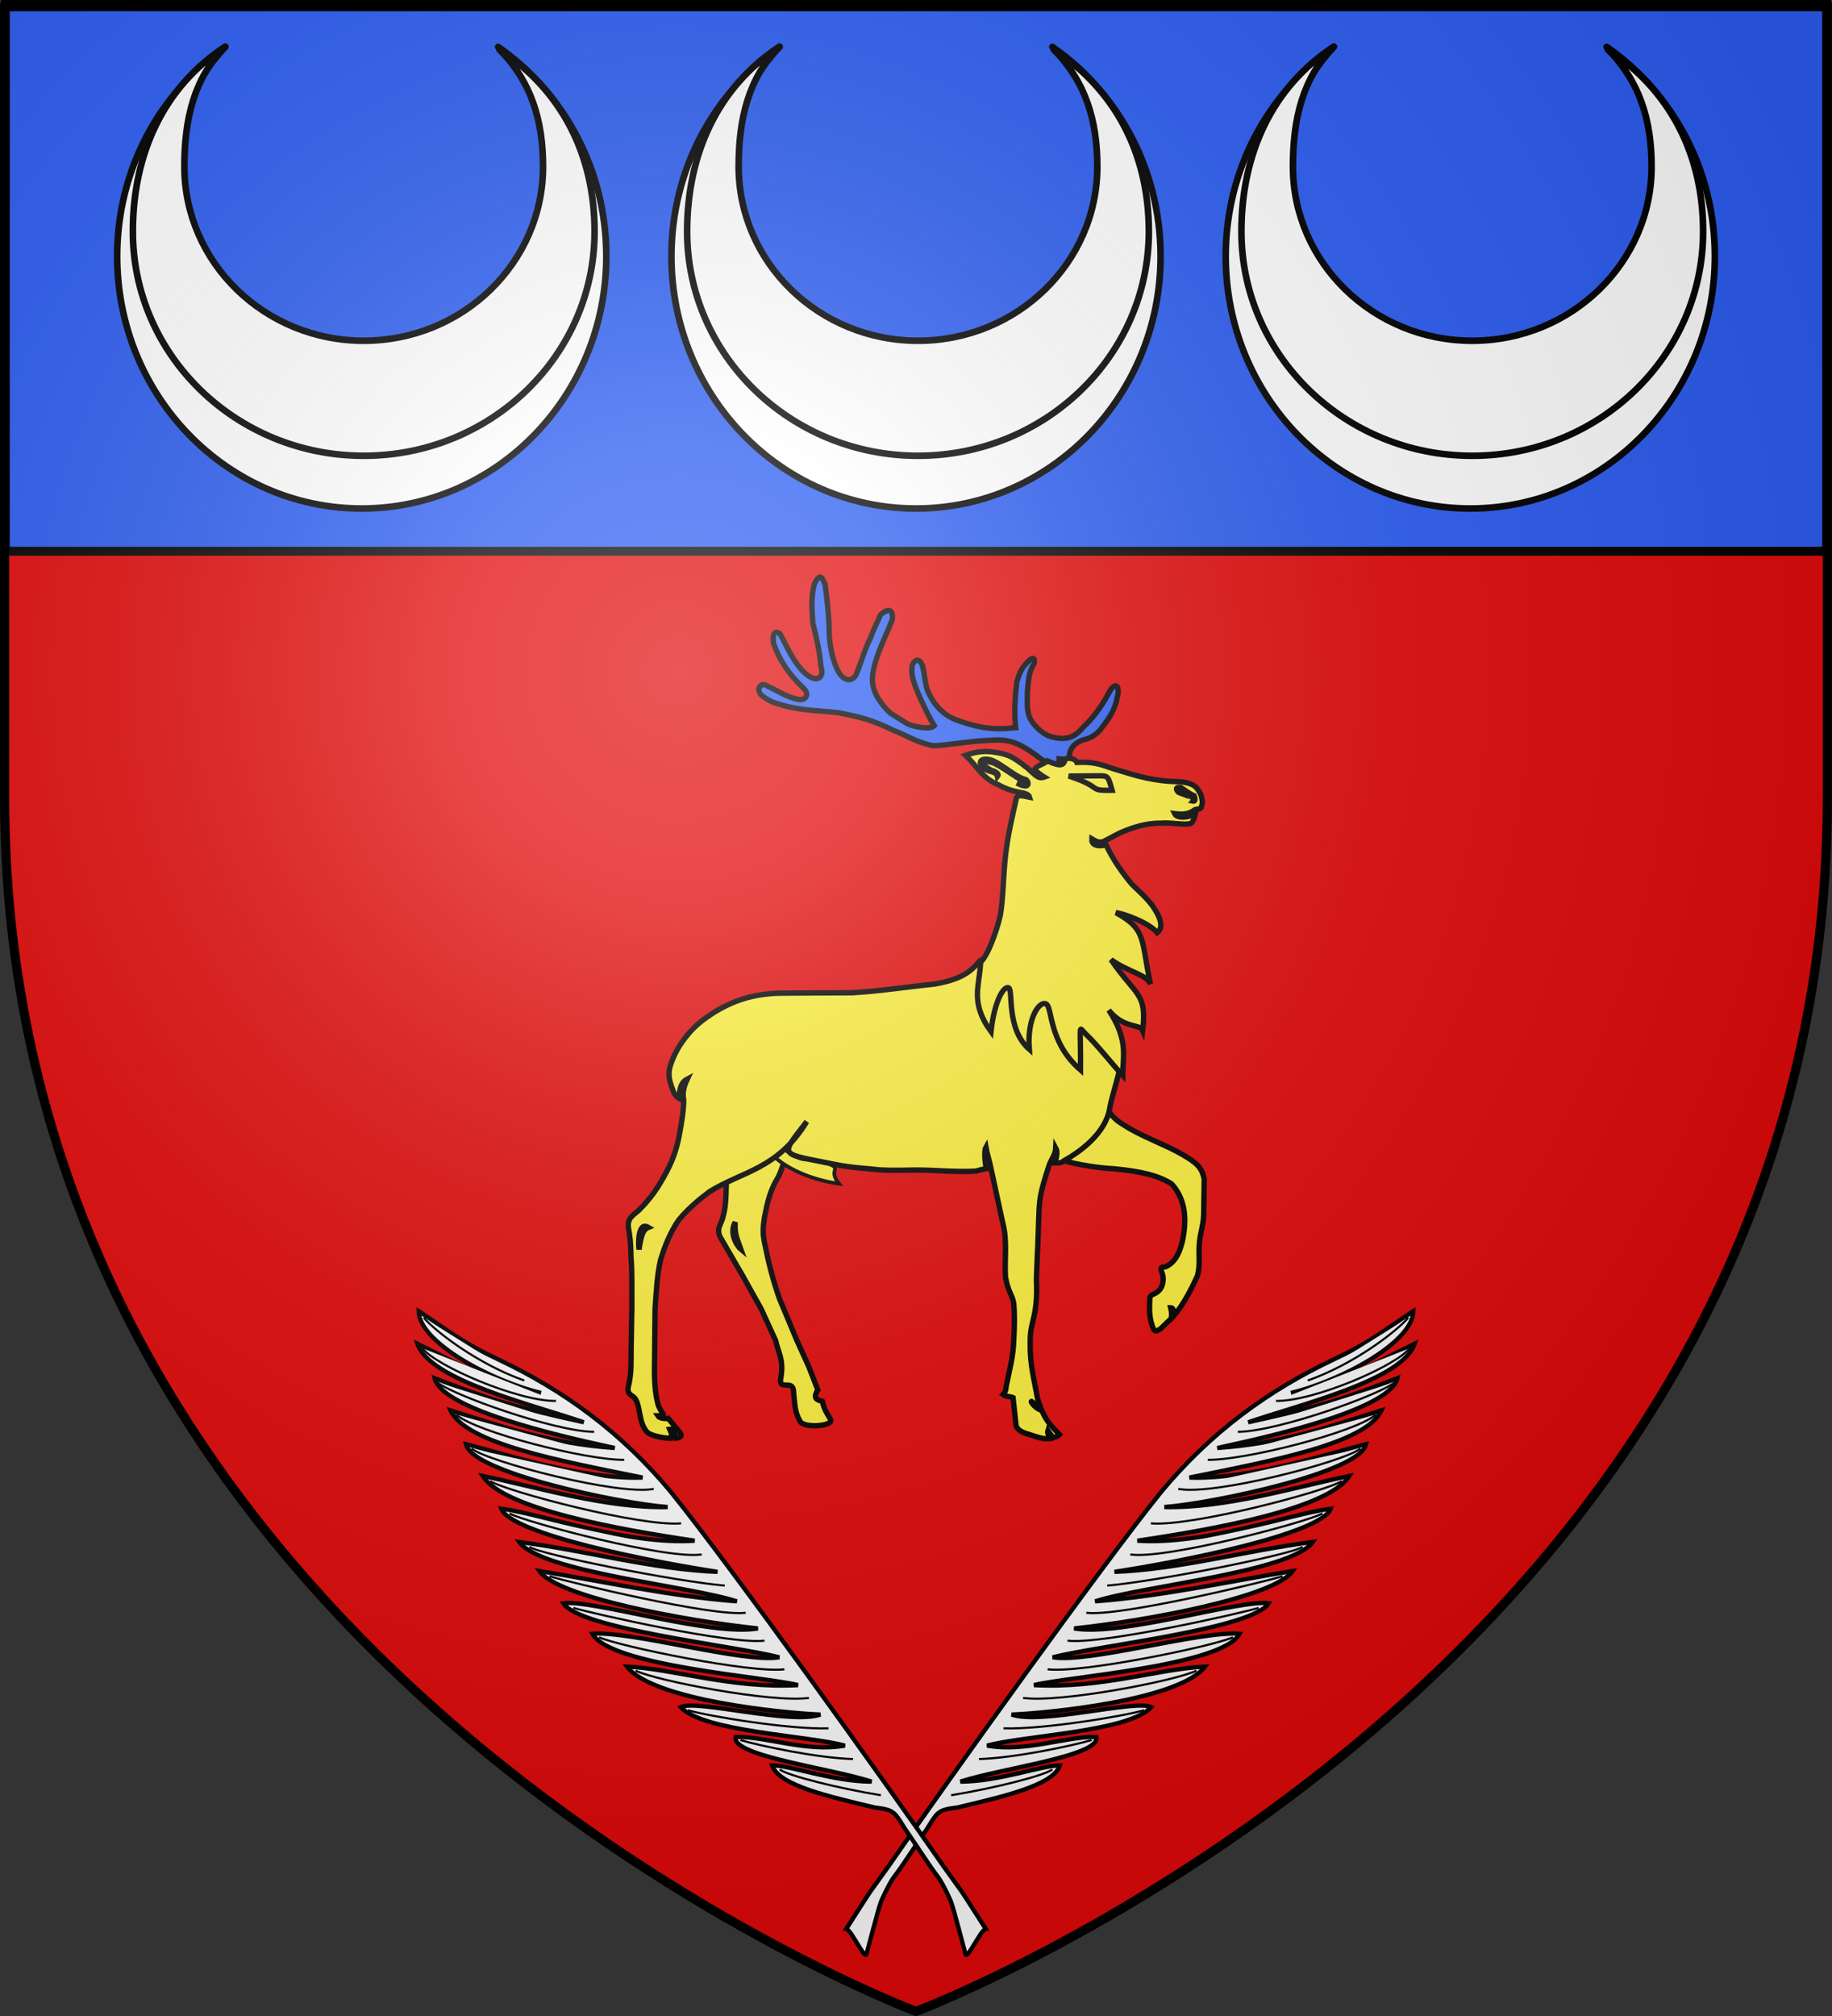 <?xml version="1.0" encoding="UTF-8" standalone="no"?>
<svg xmlns:dc="http://purl.org/dc/elements/1.1/" xmlns:cc="http://web.resource.org/cc/" xmlns:rdf="http://www.w3.org/1999/02/22-rdf-syntax-ns#" xmlns:svg="http://www.w3.org/2000/svg" xmlns="http://www.w3.org/2000/svg" xmlns:xlink="http://www.w3.org/1999/xlink" xmlns:sodipodi="http://sodipodi.sourceforge.net/DTD/sodipodi-0.dtd" xmlns:inkscape="http://www.inkscape.org/namespaces/inkscape" height="660" width="600" version="1.0" id="svg2" sodipodi:version="0.32" inkscape:version="0.45.1" sodipodi:docname="Blason_ville_fr_Chambon-sur-Lignon_(HauteLoire).svg" sodipodi:docbase="E:\Mes documents\Mes images\Héraldique\Réalisations\Communes européennes\France\43 - Haute-Loire" inkscape:export-filename="/Users/olivier/Desktop/Blason Rouge/Blason_Vide_3D.png" inkscape:export-xdpi="144" inkscape:export-ydpi="144" inkscape:output_extension="org.inkscape.output.svg.inkscape">
  <rect width="100%" height="100%" fill="#333333" stroke="none"/>
  <sodipodi:namedview inkscape:window-height="723" inkscape:window-width="1024" inkscape:pageshadow="2" inkscape:pageopacity="0.0" guidetolerance="10.0" gridtolerance="10.0" objecttolerance="10.0" borderopacity="1.0" bordercolor="#666666" pagecolor="#ffffff" id="base" showgrid="false" height="660px" inkscape:zoom="0.80151515" inkscape:cx="299.99987" inkscape:cy="329.99972" inkscape:window-x="-4" inkscape:window-y="-4" inkscape:current-layer="layer4"/>
  <desc id="desc4">Flag of Canton of Valais (Wallis)</desc>
  <defs id="defs6">
    <linearGradient id="linearGradient2893">
      <stop style="stop-color:white;stop-opacity:0.314;" offset="0" id="stop2895"/>
      <stop id="stop2897" offset="0.19" style="stop-color:white;stop-opacity:0.251;"/>
      <stop style="stop-color:#6b6b6b;stop-opacity:0.125;" offset="0.6" id="stop2901"/>
      <stop style="stop-color:black;stop-opacity:0.125;" offset="1" id="stop2899"/>
    </linearGradient>
    <radialGradient inkscape:collect="always" xlink:href="#linearGradient2893" id="radialGradient3163" gradientUnits="userSpaceOnUse" gradientTransform="matrix(1.353,0,0,1.349,-77.629,-85.747)" cx="221.445" cy="226.331" fx="221.445" fy="226.331" r="300"/>
  </defs>
  <g inkscape:groupmode="layer" id="layer3" inkscape:label="Fond écu" style="display:inline">
    <path id="path2855" style="fill:#e20909;fill-opacity:1;fill-rule:evenodd;stroke:none;stroke-width:1px;stroke-linecap:butt;stroke-linejoin:miter;stroke-opacity:1" d="M 300,658.5 C 300,658.5 598.5,546.18 598.5,260.728 C 598.5,-24.723 598.5,2.176 598.5,2.176 L 1.5,2.176 L 1.5,260.728 C 1.5,546.18 300,658.5 300,658.5 z " sodipodi:nodetypes="cccccc"/>
  </g>
  <g inkscape:groupmode="layer" id="layer4" inkscape:label="Meubles">
    <g style="display:inline;fill:#2b5df2;fill-opacity:1" inkscape:label="chef" id="layer5" transform="translate(0.235,-0.663)">
      <rect y="2.114" x="1.532" height="179.009" width="596.466" id="rect2230" style="opacity:1;fill:#2b5df2;fill-opacity:1;fill-rule:nonzero;stroke:#000000;stroke-width:2.902;stroke-miterlimit:4;stroke-dasharray:none;stroke-opacity:1"/>
    </g>
    <g id="g3213" transform="matrix(-1.169,0,0,1.169,395.261,188.064)" style="fill:#fcef3c;fill-opacity:1">
      <g transform="translate(-153.787,-252.771)" style="fill:#fcef3c;fill-opacity:1;display:inline" inkscape:label="Fond écu" id="g3215"/>
      <g transform="translate(-153.787,-252.771)" style="fill:#fcef3c;fill-opacity:1;display:inline" inkscape:label="Meubles" id="g3217">
        <g transform="translate(60.632,102.51)" id="g4462" style="fill:#fcef3c;fill-opacity:1;stroke:#000000;stroke-width:1.5;stroke-miterlimit:4;stroke-dasharray:none;stroke-opacity:1;display:inline">
          <path id="path2395" d="M 131.422,202.157 C 131.889,201.519 132.058,198.139 127.981,196.647 C 125.643,196.137 123.698,195.014 122.084,192.499 C 120.342,190.24 118.941,188.228 118.22,184.564 C 117.631,182.392 118.168,180.291 119.856,182.198 C 120.501,183.132 120.971,184.075 121.566,185.14 C 123.223,187.868 125.213,190.64 127.594,192.814 C 128.96,194.303 130.954,197.165 136.245,195.839 C 138.752,195.371 141.164,193.125 142.564,190.824 C 143.796,188.439 143.371,185.803 143.46,183.418 C 143.164,180.478 143.16,177.701 141.587,175.315 C 141.164,173.612 141.957,173.289 143.145,174.532 C 145.185,176.534 145.706,178.084 146.388,180.302 C 146.896,184.434 147.196,188.817 146.729,193.162 C 147.748,193.203 148.833,193.413 149.854,193.413 C 153.848,193.624 157.281,192.988 160.724,191.879 C 163.952,190.901 165.814,190.093 167.558,188.387 C 169.129,187.068 170.609,184.693 171.458,182.647 C 172.136,180.517 172.227,178.422 172.738,176.12 C 173.119,174.543 174.599,173.086 175.701,175.722 C 176.009,177.937 175.62,179.247 174.855,181.59 C 174.389,182.911 171.598,189.33 169.518,192.613 C 170.658,193.877 175.304,192.901 177.046,192.092 C 178.447,191.2 180.466,189.97 181.911,189.034 C 183.184,187.843 184.257,186.568 185.563,184.477 C 186.923,181.684 187.392,179.634 186.073,174.988 C 184.8,170.599 182.845,166.971 181.272,162.837 C 181.103,160.81 181.68,159.113 184.538,161.504 C 185.515,163.719 186.538,165.599 187.346,167.943 C 188.96,171.053 189.851,174.456 191.126,177.61 C 192.151,180.552 194.84,180.476 196.571,177.152 C 198.101,174.126 198.737,170.255 198.948,167.273 C 198.99,161.948 199.504,157.673 200.143,152.9 C 200.938,151.472 201.351,149.504 203.106,152.851 C 203.96,156.427 203.937,158.705 203.538,163.863 C 202.604,167.868 201.666,171.368 201.327,175.757 C 200.277,179.065 202.025,179.908 203.811,179.226 C 205.892,178.119 206.773,176.891 207.748,175.656 C 209.872,172.802 211.026,170.108 212.687,166.957 C 213.718,165.997 215.058,166.173 214.539,169.617 C 212.881,174.132 210.668,177.769 206.291,181.988 C 204.208,183.795 205.514,185.944 208.107,185.15 C 211.251,184.384 213.325,182.892 215.834,181.742 C 216.812,181.189 217.884,180.418 218.703,182.266 C 218.577,183.8 218.062,184.338 214.867,185.992 C 207.814,188.462 203.559,188.209 196.421,188.976 C 190.558,190.126 186.991,190.936 180.784,194.005 C 177.003,195.41 174.657,197.284 169.811,198.222 C 166.201,198.181 160.085,196.985 155.113,196.772 C 149.165,196.347 146.712,196.448 139.403,202.114 C 136.183,204.053 134.432,203.809 134.544,201.909 L 131.409,202.16" style="fill:#2b5df2;fill-opacity:1;fill-rule:evenodd;stroke:#000000;stroke-width:1.5;stroke-miterlimit:4;stroke-dasharray:none;stroke-opacity:1"/>
        </g>
        <path id="path3142" d="M 288.27,420.769 C 288.613,424.292 288.216,429.188 289.398,432.806 C 289.652,434.466 291.495,436.068 289.964,438.625 L 283.878,449.098 L 278.705,458.353 L 274.615,467.286 C 273.894,470.61 272.322,472.627 273.086,477.399 C 273.638,479.954 272.673,479.681 271.569,479.809 C 269.323,479.643 269.635,481.419 269.513,482.534 C 269.174,485.473 269.201,487.439 267.8,489.826 C 266.951,491.998 258.316,491.316 259.182,489.454 C 260.35,487.495 260.976,486.641 261.528,484.339 C 262.418,484.008 264.524,483.91 262.782,481.14 L 265.289,474.69 L 268.649,467.276 L 273.541,455.568 C 275.111,451.053 276.467,446.114 277.404,441.34 C 278.253,437.676 278.263,436.321 277.709,432.742 C 276.988,428.994 276.26,425.541 274.177,422.047 C 272.276,419.099 271.509,411.757 268.184,411.771 C 274.743,410.447 282.368,417.525 288.27,420.765 L 288.27,420.769 z M 285.928,434.193 C 286.067,437.289 285.676,438.091 284.362,441.721 C 285.602,440.683 287.623,437.055 285.928,434.193 z " style="fill:#fcef3c;fill-opacity:1;fill-rule:evenodd;stroke:#000000;stroke-width:1.5;stroke-miterlimit:4;stroke-dasharray:none;stroke-opacity:1;display:inline" sodipodi:nodetypes="ccccccccccccccccccccccccc"/>
        <path sodipodi:nodetypes="cssccc" id="path3144" d="M 275.464,411.534 C 274.414,411.634 269.724,416.457 266.345,416.589 C 263.68,416.693 261.965,416.499 258.701,418.3 C 256.714,419.397 259.672,419.858 256.856,423.404 C 264.234,422.359 272.408,419.233 276.823,413.951 C 278.23,411.95 278.345,411.534 275.464,411.534 z " style="fill:#fcef3c;fill-opacity:1;fill-rule:evenodd;stroke:#000000;stroke-width:1.031px;stroke-linecap:butt;stroke-linejoin:miter;stroke-opacity:1"/>
        <path id="path3140" d="M 193.956,416.937 C 189.634,418.145 184.151,418.997 179.715,419.217 C 172.448,419.94 167.44,421.019 163.615,423.489 C 159.451,428.177 159.559,433.911 160.538,439.067 C 161.216,441.791 162.092,445.049 165.238,446.626 C 167.218,446.895 166.751,446.825 166.126,449.065 C 165.659,452.261 167.269,453.684 168.544,454.237 C 168.927,454.449 169.456,454.497 169.753,455.307 C 169.95,458.977 169.923,461.478 168.65,464.29 C 167.986,465.082 167.47,464.329 166.858,464.118 L 163.739,461.119 C 163.574,459.625 163.702,459.184 163.936,458.123 C 163.287,458.145 163.012,458.856 162.946,460.289 C 160.41,457.292 158.104,452.947 156.409,449.123 C 155.514,445.799 156.254,442.96 155.828,439.508 C 155.618,437.164 154.719,434.839 154.675,431.942 L 154.537,422.132 C 155.173,418.767 156.744,417.472 160.738,415.172 C 165.413,412.444 172.516,409.987 177.022,406.961 C 177.391,406.651 179.539,405.804 181.694,402.595 L 193.956,416.937 z " style="fill:#fcef3c;fill-opacity:1;fill-rule:evenodd;stroke:#000000;stroke-width:1.5;stroke-miterlimit:4;stroke-dasharray:none;stroke-opacity:1;display:inline" sodipodi:nodetypes="ccccccccccccccccccccc"/>
        <path id="path3156" d="M 181.023,402.379 C 180.631,399.842 178.998,394.977 178.221,391.305 C 183.071,389.913 186.238,340.237 217.549,361.101 C 220.607,365.149 224.831,366.56 230.144,367.497 C 237.793,368.263 245.103,369.45 253.135,369.919 C 259.976,369.919 266.862,369.998 273.746,370.041 C 280.969,370.296 286.307,372.047 291.79,375.373 C 294.51,377.12 296.898,378.838 299.194,381.608 C 301.488,384.377 303.197,387.247 304.262,390.869 C 304.855,393.596 304.061,395.295 303.253,397.598 C 302.802,398.582 302.185,399.216 301.495,399.596 C 301.739,396.214 300.661,394.736 299.335,394.054 C 300.449,396.402 300.711,398.133 300.353,400.022 C 300.353,402.791 300.939,406.21 301.447,409.022 C 302.127,412.984 303.193,416.304 305.022,419.798 C 307.698,424.91 309.724,427.581 312.911,430.82 C 314.653,432.354 316.155,433.054 315.857,435.652 C 315.349,438.379 315.173,440.524 315.13,443.89 C 314.75,448.573 314.923,453.183 314.88,457.871 L 315.091,469.797 C 315.132,473.033 314.975,476.364 315.737,479.644 C 316.459,482.199 315.341,482.313 314.194,483.293 C 312.325,485.509 313.175,489.92 310.71,492.861 C 310.009,493.808 306.448,494.662 303.863,494.722 C 303.499,494.003 304.051,492.637 304.274,492.152 C 303.348,491.991 302.871,493.416 302.49,494.662 C 301.288,494.504 300.668,494.029 301.391,493.105 L 304.718,489.099 C 305.479,489.259 307.157,489.124 307.624,488.385 C 307.144,488.383 306.318,488.451 306.078,487.948 C 306.624,487.112 307.427,485.96 307.614,484.922 C 308.335,482.239 308.51,479.18 308.552,476.409 L 308.378,458.385 C 308.04,453.826 307.864,449.356 306.886,444.924 C 305.655,440.748 304.045,436.894 301.792,433.614 C 299.201,430.418 295.933,427.715 293.127,425.627 C 284.126,419.941 273.994,419.399 265.885,405.992 C 273.65,416.066 273.698,414.774 258.023,417.98 C 253.137,419.002 249.477,419.035 245.142,419.547 C 241.87,419.717 238.52,419.601 235.29,419.559 C 229.553,419.559 224.217,420.206 218.48,419.864 C 217.59,419.586 216.503,419.321 215.573,419.161 C 216.083,416.87 216.147,413.867 215.709,413.133 C 215.463,414.64 214.651,417.145 214.291,419.006 L 211.001,434.237 C 209.6,439.521 210.512,444.503 210.214,449.447 C 209.547,453.579 208.439,454.216 207.914,456.729 C 207.616,459.753 207.666,463.331 207.878,466.91 C 207.962,471.639 209.067,475.468 209.96,479.858 C 210.129,480.666 209.948,481.455 210.881,482.435 C 209.755,483.223 209.02,482.879 208.083,483.306 L 207.234,491.234 C 206.384,493.022 204.628,493.226 202.673,493.907 C 200.865,494.523 199.329,494.973 197.713,494.778 C 197.833,494.434 198.587,493.29 198.337,492.517 C 197.701,493.418 196.88,494.776 196.521,494.353 C 195.954,494.301 195.657,494.214 195.084,493.644 C 197.167,491.42 198.585,490.26 200.073,486.808 C 201.491,486.663 203.295,484.425 202.938,484.368 C 201.987,484.99 201.034,485.811 200.521,485.643 L 201.257,483.447 C 202.148,478.206 203.411,474.03 203.283,467.851 C 203.408,461.673 201.03,461.033 201.54,450.082 L 201.315,444.256 C 201.061,439.612 200.995,434.968 200.784,430.323 C 200.53,427.426 200.567,426.023 197.845,417.839 C 197.238,416.442 196.19,415.044 196.122,413.351 C 195.452,414.557 196.008,416.256 196.316,417.56 C 195.466,417.551 194.685,417.729 193.898,417.013 C 189.345,414.497 182.216,409.358 181.017,402.368 L 181.023,402.379 z M 310.263,435.632 C 311.855,436.278 312.288,438.023 312.869,441.807 C 313.094,440.275 313.212,433.854 310.263,435.632 z " style="fill:#fcef3c;fill-opacity:1;fill-rule:evenodd;stroke:#000000;stroke-width:1.5;stroke-miterlimit:4;stroke-dasharray:none;stroke-opacity:1;display:inline" sodipodi:nodetypes="cccccccsccccccsccccccccccccccccccccccccccccccccccccccccccccccccccccccccccc"/>
        <path id="path3136" d="M 177.354,393.078 C 177.385,387.829 175.61,383.392 181.272,374.781 C 177.037,380.092 172.594,378.538 171.767,380.488 C 170.57,369.848 173.47,371.092 180.639,360.66 C 175.237,364.417 171.186,364.501 169.579,367.458 C 172.299,355.204 170.52,352.258 179.252,347.504 C 177.452,347.641 170.112,350.173 167.688,353.095 C 165.308,351.232 167.744,347.415 169.091,345.471 C 170.959,343.042 172.369,341.925 174.791,339.54 C 177.407,336.405 180.081,332.665 182.018,328.541 C 185.124,329.162 186.12,328.174 186.029,326.821 C 184.369,327.82 183.53,327.942 182.57,327.465 C 181.096,326.694 179.621,325.924 178.145,325.151 C 174.745,323.702 171.038,322.386 166.702,322.43 C 164.069,322.175 160.789,322.892 158.963,322.637 C 157.625,322.637 157.353,321.093 156.966,319.638 C 158.392,320.87 162.114,321.268 162.833,319.757 C 160.142,320.076 158.813,319.869 157.127,318.646 C 156.45,318.391 155.284,318.627 155.284,317.732 C 154.86,316.368 155.104,315.956 155.443,314.507 C 156.505,312.462 157.156,311.232 161.432,310.811 C 168.614,310.728 173.362,309.207 178.504,307.63 C 182.2,306.65 184.337,305.083 190.202,305.425 C 190.734,304.244 192.344,304.094 193.516,304.414 C 193.771,306.971 195.955,306.065 198.464,304.986 C 199.611,306.092 201.427,306.113 202.107,307.518 C 200.89,308.363 200.619,308.738 199.34,309.52 C 201.016,310.117 201.735,309.095 204.227,306.826 C 204.527,306.695 205.36,305.989 205.573,305.818 C 207.356,304.669 208.696,303.179 212.945,302.623 C 215.195,302.198 217.648,302.136 221.43,303.413 C 217.905,306.608 216.987,309.739 211.887,311.826 C 210.413,312.674 208.685,313.267 206.786,313.685 C 205.056,313.979 203.645,314.273 203.422,315.16 C 206.026,314.609 206.71,314.57 207.119,315.295 C 208.284,320.513 209.673,326.328 210.213,331.697 C 210.849,337.192 210.764,342.616 211.614,348.07 C 212.165,350.625 214.583,358.792 217.177,361.39 C 217.403,367.852 220.284,372.563 214.259,380.812 C 213.35,372.219 210.658,367.862 209.313,368.532 C 207.968,369.201 210.113,380.012 203.535,385.751 C 204.217,377.136 200.794,372.194 198.871,373.033 C 196.949,373.873 198.34,383.631 189.182,391.547 C 189.098,377.849 189.953,379.34 187.587,381.601 C 184.343,384.701 180.231,390.025 177.354,393.078 z M 212.403,308.556 C 212.374,308.529 213.292,307.775 213.914,307.734 C 217.405,306.018 217.376,304.538 214.071,305.429 C 212.399,305.669 206.474,310.216 205.164,310.622 C 204.095,311.605 206.59,311.358 207.028,311.159 C 206.482,311.439 205.949,311.799 205.249,311.895 C 203.38,312.448 203.719,310.574 204.571,310.191 C 207.331,309.553 210.434,306.442 213.834,304.866 C 216.425,303.972 217.828,304.824 217.02,306.186 C 216.342,307.462 214.769,307.848 213.536,308.187 C 212.756,308.596 212.56,308.811 212.468,309.314 C 212.256,309.035 212.155,309.068 212.405,308.556 L 212.403,308.556 z M 161.252,314.056 C 162.003,313.217 161.984,312.671 161.3,312.823 C 160.145,313.59 159.076,314.306 158.063,315.094 C 157.353,314.864 157.468,315.958 157.712,316.271 C 157.068,316.41 156.972,315.772 157.355,314.75 C 158.799,314.155 159.818,313.217 161.093,312.45 C 163.089,312.069 162.197,313.727 161.252,314.056 z " style="fill:#fcef3c;fill-opacity:1;fill-rule:evenodd;stroke:#000000;stroke-width:1.5;stroke-miterlimit:4;stroke-dasharray:none;stroke-opacity:1;display:inline" sodipodi:nodetypes="cccccccccccccccccccccccccccccccccccccccscscsccccccccccccccccccccc"/>
        <path transform="translate(158.409,253.475)" d="M 27.393 57.274 A 1.198 1.248 0 1 1  24.998,57.274 A 1.198 1.248 0 1 1  27.393 57.274 z" sodipodi:ry="1.2484339" sodipodi:rx="1.1976256" sodipodi:cy="57.273537" sodipodi:cx="26.195337" id="path5098" style="fill:#fcef3c;fill-opacity:1;stroke:#000000;stroke-width:1.5;stroke-miterlimit:4;stroke-dasharray:none;stroke-opacity:1" sodipodi:type="arc"/>
        <path style="fill:#fcef3c;fill-opacity:1;fill-rule:evenodd;stroke:#000000;stroke-width:1.5;stroke-linecap:butt;stroke-linejoin:miter;stroke-miterlimit:4;stroke-dasharray:none;stroke-opacity:1;display:inline" d="M 180.333,313.216 C 181.485,309.228 181.383,309.163 184.135,309.164 C 186.887,309.166 192.494,309.236 192.494,309.236 C 192.494,309.236 188.408,310.517 186.422,311.776 C 184.437,313.036 184.914,313.303 180.333,313.216 z " id="path5096" sodipodi:nodetypes="cszsc"/>
      </g>
      <g transform="translate(-153.787,-252.771)" style="fill:#fcef3c;fill-opacity:1;display:inline" inkscape:label="Reflet final" id="g3228"/>
      <g transform="translate(-153.787,-252.771)" style="fill:#fcef3c;fill-opacity:1;display:inline" inkscape:label="Contour final" id="g3230"/>
    </g>
    <g id="g5308" transform="translate(11.414,24.953)">
      <g transform="matrix(0.506,0,0,0.506,265.041,403.581)" id="g5195">
        <g id="g5197" inkscape:label="Fond d'écu" style="display:inline" transform="translate(-114.645,-67.532)"/>
        <g id="g5199" inkscape:label="Meubles" style="display:inline" transform="translate(-114.645,-67.532)">
          <path sodipodi:nodetypes="csscscccccccccccccccccccccccccccccccsscc" id="path8484" d="M 116.045,468.652 C 116.382,468.162 129.878,446.863 131.716,444.315 C 135.819,438.623 142.002,430.075 142.845,428.859 C 181.117,373.591 281.014,234.152 318.768,187.257 C 351.671,147.143 389.793,119.908 431.408,100.245 C 455.876,88.684 462.395,82.487 483.064,68.932 C 482.905,88.781 437.11,113.807 403.879,121.84 C 435.761,115.984 443.428,109.89 483.956,89.979 C 476.071,113.66 409.957,129.232 376.166,140.841 C 426.9,129.72 439.855,124.835 472.824,112.273 C 468.245,131.61 398.492,148.408 356.156,157.475 C 399.902,154.562 432.981,142.168 462.494,133.1 C 452.643,154.742 390.941,165.864 338.159,176.605 C 376.882,178.129 431.653,160.192 452.535,154.914 C 448.976,173.352 353.374,193.249 321.932,195.703 C 361.793,196.521 405.538,182.995 441.65,175.559 C 428.349,196.823 354.011,210.157 304.457,217.449 C 347.792,220.341 401.728,200.516 429.675,196.712 C 423.18,213.228 332.832,231.024 289.626,237.617 C 331.8,236.018 373.774,223.976 418.05,218.267 C 403.648,237.894 308.875,246.421 277.094,256.703 C 320.375,253.454 365.409,243.472 404.999,237.05 C 393.142,254.135 309.598,269.375 263.515,274.224 C 294.241,279.546 369.914,255.542 389.486,257.907 C 379.06,274.587 278.998,285.357 249.688,292.886 C 272.518,296.817 345.756,275.626 370.641,277.672 C 359.287,298.659 257.553,305.6 237.574,310.887 C 281.237,313.242 317.414,300.443 348.279,298.878 C 331.67,320.896 245.221,329.142 223.06,329.935 C 241.996,336.746 303.69,319.953 313.512,325.139 C 298.454,341.193 232.275,343.308 207.221,350.034 C 232.008,354.562 259.114,343.738 277.932,344.469 C 280.739,356.756 217.42,364.462 189.909,373.324 C 215.194,373.319 243.093,362.573 254.336,362.857 C 249.881,376.166 215.493,383.382 187.771,390.131 C 175.31,391.645 175.363,392.633 168.204,404.04 C 159.196,417.019 152.029,428.49 147.632,434.078 C 144.464,438.106 140.848,445.74 138.575,450.874 C 137.247,453.873 129.132,485.003 129.078,485.08 C 127.582,488.051 119.276,469.196 116.045,468.652 z " style="fill:#ffffff;fill-opacity:1;fill-rule:evenodd;stroke:#000000;stroke-width:2.8;stroke-linecap:butt;stroke-linejoin:miter;stroke-miterlimit:4;stroke-dasharray:none;stroke-opacity:1"/>
          <path sodipodi:nodetypes="cc" id="path8486" d="M 230.496,319.165 C 254.163,322.606 329.773,307.982 342.677,301.526" style="fill:#ffffff;fill-opacity:1;fill-rule:evenodd;stroke:#000000;stroke-width:1.365;stroke-linecap:butt;stroke-linejoin:miter;stroke-miterlimit:4;stroke-dasharray:none;stroke-opacity:1"/>
          <path sodipodi:nodetypes="cc" id="path8488" d="M 246.356,300.668 C 267.893,303.361 352.734,285.964 366.361,279.941" style="fill:#ffffff;fill-opacity:1;fill-rule:evenodd;stroke:#000000;stroke-width:1.365;stroke-linecap:butt;stroke-linejoin:miter;stroke-miterlimit:4;stroke-dasharray:none;stroke-opacity:1"/>
          <path sodipodi:nodetypes="cc" id="path8490" d="M 259.249,282.122 C 280.786,284.815 370.071,264.744 382.975,260.93" style="fill:#ffffff;fill-opacity:1;fill-rule:evenodd;stroke:#000000;stroke-width:1.365;stroke-linecap:butt;stroke-linejoin:miter;stroke-miterlimit:4;stroke-dasharray:none;stroke-opacity:1"/>
          <path sodipodi:nodetypes="cc" id="path8492" d="M 271.389,264.09 C 292.926,266.783 385.573,244.298 398.477,240.484" style="fill:#ffffff;fill-opacity:1;fill-rule:evenodd;stroke:#000000;stroke-width:1.365;stroke-linecap:butt;stroke-linejoin:miter;stroke-miterlimit:4;stroke-dasharray:none;stroke-opacity:1"/>
          <path sodipodi:nodetypes="cc" id="path8494" d="M 284.935,246.519 C 316.785,243.768 404.195,226.45 411.357,221.486" style="fill:#ffffff;fill-opacity:1;fill-rule:evenodd;stroke:#000000;stroke-width:1.365;stroke-linecap:butt;stroke-linejoin:miter;stroke-miterlimit:4;stroke-dasharray:none;stroke-opacity:1"/>
          <path sodipodi:nodetypes="cc" id="path8496" d="M 299.855,226.342 C 321.94,229.856 412.79,205.82 424.272,199.873" style="fill:#ffffff;fill-opacity:1;fill-rule:evenodd;stroke:#000000;stroke-width:1.365;stroke-linecap:butt;stroke-linejoin:miter;stroke-miterlimit:4;stroke-dasharray:none;stroke-opacity:1"/>
          <path sodipodi:nodetypes="cc" id="path8498" d="M 313.188,206.255 C 339.441,208.458 424.602,186.029 436.848,178.927" style="fill:#ffffff;fill-opacity:1;fill-rule:evenodd;stroke:#000000;stroke-width:1.365;stroke-linecap:butt;stroke-linejoin:miter;stroke-miterlimit:4;stroke-dasharray:none;stroke-opacity:1"/>
          <path sodipodi:nodetypes="cc" id="path8500" d="M 330.887,183.931 C 353.358,188.493 437.852,166.545 448.956,157.827" style="fill:#ffffff;fill-opacity:1;fill-rule:evenodd;stroke:#000000;stroke-width:1.365;stroke-linecap:butt;stroke-linejoin:miter;stroke-miterlimit:4;stroke-dasharray:none;stroke-opacity:1"/>
          <path sodipodi:nodetypes="cc" id="path8502" d="M 350.024,165.136 C 374.718,165.389 445.71,147.247 458.721,135.959" style="fill:#ffffff;fill-opacity:1;fill-rule:evenodd;stroke:#000000;stroke-width:1.365;stroke-linecap:butt;stroke-linejoin:miter;stroke-miterlimit:4;stroke-dasharray:none;stroke-opacity:1"/>
          <path sodipodi:nodetypes="cc" id="path8504" d="M 369.449,147.047 C 395.856,146.711 461.953,122.793 471.192,114.899" style="fill:#ffffff;fill-opacity:1;fill-rule:evenodd;stroke:#000000;stroke-width:1.365;stroke-linecap:butt;stroke-linejoin:miter;stroke-miterlimit:4;stroke-dasharray:none;stroke-opacity:1"/>
          <path sodipodi:nodetypes="cc" id="path8506" d="M 394.178,127.028 C 418.965,127.329 472.095,104.227 480.593,92.992" style="fill:#ffffff;fill-opacity:1;fill-rule:evenodd;stroke:#000000;stroke-width:1.365;stroke-linecap:butt;stroke-linejoin:miter;stroke-miterlimit:4;stroke-dasharray:none;stroke-opacity:1"/>
          <path sodipodi:nodetypes="cc" id="path8508" d="M 414.715,113.829 C 444.769,103.204 471.927,82.297 479.824,73.173" style="fill:#ffffff;fill-opacity:1;fill-rule:evenodd;stroke:#000000;stroke-width:1.365;stroke-linecap:butt;stroke-linejoin:miter;stroke-miterlimit:4;stroke-dasharray:none;stroke-opacity:1"/>
          <path sodipodi:nodetypes="cc" id="path8510" d="M 217.813,338.854 C 243.067,339.708 295.949,330.937 308.853,327.123" style="fill:#ffffff;fill-opacity:1;fill-rule:evenodd;stroke:#000000;stroke-width:1.365;stroke-linecap:butt;stroke-linejoin:miter;stroke-miterlimit:4;stroke-dasharray:none;stroke-opacity:1"/>
          <path sodipodi:nodetypes="cc" id="path8512" d="M 201.957,358.724 C 224.58,358.105 261.947,350.248 274.851,346.434" style="fill:#ffffff;fill-opacity:1;fill-rule:evenodd;stroke:#000000;stroke-width:1.365;stroke-linecap:butt;stroke-linejoin:miter;stroke-miterlimit:4;stroke-dasharray:none;stroke-opacity:1"/>
          <path sodipodi:nodetypes="cc" id="path8514" d="M 183.895,382.152 C 212.203,377.523 243.834,369.526 249.413,365.49" style="fill:#ffffff;fill-opacity:1;fill-rule:evenodd;stroke:#000000;stroke-width:1.365;stroke-linecap:butt;stroke-linejoin:miter;stroke-miterlimit:4;stroke-dasharray:none;stroke-opacity:1"/>
        </g>
        <g id="g5217" inkscape:label="Reflet final" style="display:inline" transform="translate(-114.645,-67.532)"/>
        <g id="g5219" inkscape:label="Contour final" transform="translate(-114.645,-67.532)"/>
      </g>
      <g transform="matrix(-0.506,0,0,0.506,312.131,403.581)" id="g5266">
        <g id="g5268" inkscape:label="Fond d'écu" style="display:inline" transform="translate(-114.645,-67.532)"/>
        <g id="g5270" inkscape:label="Meubles" style="display:inline" transform="translate(-114.645,-67.532)">
          <path sodipodi:nodetypes="csscscccccccccccccccccccccccccccccccsscc" id="path5272" d="M 116.045,468.652 C 116.382,468.162 129.878,446.863 131.716,444.315 C 135.819,438.623 142.002,430.075 142.845,428.859 C 181.117,373.591 281.014,234.152 318.768,187.257 C 351.671,147.143 389.793,119.908 431.408,100.245 C 455.876,88.684 462.395,82.487 483.064,68.932 C 482.905,88.781 437.11,113.807 403.879,121.84 C 435.761,115.984 443.428,109.89 483.956,89.979 C 476.071,113.66 409.957,129.232 376.166,140.841 C 426.9,129.72 439.855,124.835 472.824,112.273 C 468.245,131.61 398.492,148.408 356.156,157.475 C 399.902,154.562 432.981,142.168 462.494,133.1 C 452.643,154.742 390.941,165.864 338.159,176.605 C 376.882,178.129 431.653,160.192 452.535,154.914 C 448.976,173.352 353.374,193.249 321.932,195.703 C 361.793,196.521 405.538,182.995 441.65,175.559 C 428.349,196.823 354.011,210.157 304.457,217.449 C 347.792,220.341 401.728,200.516 429.675,196.712 C 423.18,213.228 332.832,231.024 289.626,237.617 C 331.8,236.018 373.774,223.976 418.05,218.267 C 403.648,237.894 308.875,246.421 277.094,256.703 C 320.375,253.454 365.409,243.472 404.999,237.05 C 393.142,254.135 309.598,269.375 263.515,274.224 C 294.241,279.546 369.914,255.542 389.486,257.907 C 379.06,274.587 278.998,285.357 249.688,292.886 C 272.518,296.817 345.756,275.626 370.641,277.672 C 359.287,298.659 257.553,305.6 237.574,310.887 C 281.237,313.242 317.414,300.443 348.279,298.878 C 331.67,320.896 245.221,329.142 223.06,329.935 C 241.996,336.746 303.69,319.953 313.512,325.139 C 298.454,341.193 232.275,343.308 207.221,350.034 C 232.008,354.562 259.114,343.738 277.932,344.469 C 280.739,356.756 217.42,364.462 189.909,373.324 C 215.194,373.319 243.093,362.573 254.336,362.857 C 249.881,376.166 215.493,383.382 187.771,390.131 C 175.31,391.645 175.363,392.633 168.204,404.04 C 159.196,417.019 152.029,428.49 147.632,434.078 C 144.464,438.106 140.848,445.74 138.575,450.874 C 137.247,453.873 129.132,485.003 129.078,485.08 C 127.582,488.051 119.276,469.196 116.045,468.652 z " style="fill:#ffffff;fill-opacity:1;fill-rule:evenodd;stroke:#000000;stroke-width:2.8;stroke-linecap:butt;stroke-linejoin:miter;stroke-miterlimit:4;stroke-dasharray:none;stroke-opacity:1"/>
          <path sodipodi:nodetypes="cc" id="path5274" d="M 230.496,319.165 C 254.163,322.606 329.773,307.982 342.677,301.526" style="fill:#ffffff;fill-opacity:1;fill-rule:evenodd;stroke:#000000;stroke-width:1.365;stroke-linecap:butt;stroke-linejoin:miter;stroke-miterlimit:4;stroke-dasharray:none;stroke-opacity:1"/>
          <path sodipodi:nodetypes="cc" id="path5276" d="M 246.356,300.668 C 267.893,303.361 352.734,285.964 366.361,279.941" style="fill:#ffffff;fill-opacity:1;fill-rule:evenodd;stroke:#000000;stroke-width:1.365;stroke-linecap:butt;stroke-linejoin:miter;stroke-miterlimit:4;stroke-dasharray:none;stroke-opacity:1"/>
          <path sodipodi:nodetypes="cc" id="path5278" d="M 259.249,282.122 C 280.786,284.815 370.071,264.744 382.975,260.93" style="fill:#ffffff;fill-opacity:1;fill-rule:evenodd;stroke:#000000;stroke-width:1.365;stroke-linecap:butt;stroke-linejoin:miter;stroke-miterlimit:4;stroke-dasharray:none;stroke-opacity:1"/>
          <path sodipodi:nodetypes="cc" id="path5280" d="M 271.389,264.09 C 292.926,266.783 385.573,244.298 398.477,240.484" style="fill:#ffffff;fill-opacity:1;fill-rule:evenodd;stroke:#000000;stroke-width:1.365;stroke-linecap:butt;stroke-linejoin:miter;stroke-miterlimit:4;stroke-dasharray:none;stroke-opacity:1"/>
          <path sodipodi:nodetypes="cc" id="path5282" d="M 284.935,246.519 C 316.785,243.768 404.195,226.45 411.357,221.486" style="fill:#ffffff;fill-opacity:1;fill-rule:evenodd;stroke:#000000;stroke-width:1.365;stroke-linecap:butt;stroke-linejoin:miter;stroke-miterlimit:4;stroke-dasharray:none;stroke-opacity:1"/>
          <path sodipodi:nodetypes="cc" id="path5284" d="M 299.855,226.342 C 321.94,229.856 412.79,205.82 424.272,199.873" style="fill:#ffffff;fill-opacity:1;fill-rule:evenodd;stroke:#000000;stroke-width:1.365;stroke-linecap:butt;stroke-linejoin:miter;stroke-miterlimit:4;stroke-dasharray:none;stroke-opacity:1"/>
          <path sodipodi:nodetypes="cc" id="path5286" d="M 313.188,206.255 C 339.441,208.458 424.602,186.029 436.848,178.927" style="fill:#ffffff;fill-opacity:1;fill-rule:evenodd;stroke:#000000;stroke-width:1.365;stroke-linecap:butt;stroke-linejoin:miter;stroke-miterlimit:4;stroke-dasharray:none;stroke-opacity:1"/>
          <path sodipodi:nodetypes="cc" id="path5288" d="M 330.887,183.931 C 353.358,188.493 437.852,166.545 448.956,157.827" style="fill:#ffffff;fill-opacity:1;fill-rule:evenodd;stroke:#000000;stroke-width:1.365;stroke-linecap:butt;stroke-linejoin:miter;stroke-miterlimit:4;stroke-dasharray:none;stroke-opacity:1"/>
          <path sodipodi:nodetypes="cc" id="path5290" d="M 350.024,165.136 C 374.718,165.389 445.71,147.247 458.721,135.959" style="fill:#ffffff;fill-opacity:1;fill-rule:evenodd;stroke:#000000;stroke-width:1.365;stroke-linecap:butt;stroke-linejoin:miter;stroke-miterlimit:4;stroke-dasharray:none;stroke-opacity:1"/>
          <path sodipodi:nodetypes="cc" id="path5292" d="M 369.449,147.047 C 395.856,146.711 461.953,122.793 471.192,114.899" style="fill:#ffffff;fill-opacity:1;fill-rule:evenodd;stroke:#000000;stroke-width:1.365;stroke-linecap:butt;stroke-linejoin:miter;stroke-miterlimit:4;stroke-dasharray:none;stroke-opacity:1"/>
          <path sodipodi:nodetypes="cc" id="path5294" d="M 394.178,127.028 C 418.965,127.329 472.095,104.227 480.593,92.992" style="fill:#ffffff;fill-opacity:1;fill-rule:evenodd;stroke:#000000;stroke-width:1.365;stroke-linecap:butt;stroke-linejoin:miter;stroke-miterlimit:4;stroke-dasharray:none;stroke-opacity:1"/>
          <path sodipodi:nodetypes="cc" id="path5296" d="M 414.715,113.829 C 444.769,103.204 471.927,82.297 479.824,73.173" style="fill:#ffffff;fill-opacity:1;fill-rule:evenodd;stroke:#000000;stroke-width:1.365;stroke-linecap:butt;stroke-linejoin:miter;stroke-miterlimit:4;stroke-dasharray:none;stroke-opacity:1"/>
          <path sodipodi:nodetypes="cc" id="path5298" d="M 217.813,338.854 C 243.067,339.708 295.949,330.937 308.853,327.123" style="fill:#ffffff;fill-opacity:1;fill-rule:evenodd;stroke:#000000;stroke-width:1.365;stroke-linecap:butt;stroke-linejoin:miter;stroke-miterlimit:4;stroke-dasharray:none;stroke-opacity:1"/>
          <path sodipodi:nodetypes="cc" id="path5300" d="M 201.957,358.724 C 224.58,358.105 261.947,350.248 274.851,346.434" style="fill:#ffffff;fill-opacity:1;fill-rule:evenodd;stroke:#000000;stroke-width:1.365;stroke-linecap:butt;stroke-linejoin:miter;stroke-miterlimit:4;stroke-dasharray:none;stroke-opacity:1"/>
          <path sodipodi:nodetypes="cc" id="path5302" d="M 183.895,382.152 C 212.203,377.523 243.834,369.526 249.413,365.49" style="fill:#ffffff;fill-opacity:1;fill-rule:evenodd;stroke:#000000;stroke-width:1.365;stroke-linecap:butt;stroke-linejoin:miter;stroke-miterlimit:4;stroke-dasharray:none;stroke-opacity:1"/>
        </g>
        <g id="g5304" inkscape:label="Reflet final" style="display:inline" transform="translate(-114.645,-67.532)"/>
        <g id="g5306" inkscape:label="Contour final" transform="translate(-114.645,-67.532)"/>
      </g>
    </g>
    <g id="g5424" transform="translate(-3.8,-2.444)">
      <g transform="matrix(2.163,0,0,2.163,222.601,16.704)" id="g5242">
        <g id="g5244" inkscape:label="Timbre" transform="translate(-293.898,-795.955)"/>
        <g inkscape:label="Escudo" id="g5246" transform="translate(-293.898,-795.955)" style="display:inline">
          <g inkscape:label="Escudo" id="g9086" transform="translate(-680.429,-324.914)" style="display:inline"/>
          <g id="g9088" inkscape:label="Piezas" style="display:inline" transform="translate(-624,-401.554)"/>
          <g id="g5250" inkscape:label="Ornamento" transform="translate(-624,-401.554)"/>
          <g id="g9289" inkscape:label="Borde 3px" style="display:inline" transform="translate(-624,-401.554)"/>
          <g inkscape:label="Escudo" id="g2984" transform="translate(-1141.547,14.015)" style="display:inline"/>
          <g id="g3847" inkscape:label="Borde 3px" sodipodi:insensitive="true" transform="translate(-1085.119,-62.625)"/>
          <g inkscape:label="Escudo" id="g7140" transform="translate(-1142.589,-61.463)" style="display:inline"/>
          <g id="g7520" inkscape:label="Borde 3px" sodipodi:insensitive="true" transform="translate(-1086.16,-138.103)"/>
        </g>
        <g id="g5257" inkscape:label="Piezas" transform="translate(-237.469,-872.596)"/>
        <g id="g5259" inkscape:label="Muebles" style="display:inline" transform="translate(-237.469,-872.596)"/>
        <g id="layer6" inkscape:label="Ornamentos" transform="translate(-237.469,-872.596)"/>
        <g id="layer7" inkscape:label="fondo borde a 3px" transform="translate(-237.469,-872.596)">
          <g style="fill:#ffffff;fill-opacity:1;display:inline" id="g8283" transform="matrix(0.938,0,0,-0.938,-35.87,1706.806)">
            <path style="fill:#ffffff;fill-opacity:1;fill-rule:evenodd;stroke:#000000;stroke-width:1.066;stroke-linecap:round;stroke-linejoin:round;stroke-miterlimit:4;stroke-dasharray:none;stroke-dashoffset:0;stroke-opacity:1" d="M 309.416,888.826 C 298.882,881.513 291.949,869.103 291.949,855.034 C 291.949,832.564 309.637,814.325 331.429,814.325 C 353.22,814.325 370.909,832.564 370.909,855.034 C 370.909,869.097 363.967,881.5 353.441,888.813 C 358.789,883.12 362.096,875.368 362.096,866.822 C 362.096,849.367 348.357,835.2 331.429,835.2 C 314.5,835.2 300.761,849.367 300.761,866.822 C 300.761,875.373 304.062,883.132 309.416,888.826 z " id="path7897"/>
            <path style="fill:#ffffff;fill-opacity:1;fill-rule:evenodd;stroke:#000000;stroke-width:1.066;stroke-linecap:round;stroke-linejoin:round;stroke-miterlimit:4;stroke-dasharray:none;stroke-dashoffset:0;stroke-opacity:1" d="M 309.389,888.847 C 299.446,882.346 294.483,871.538 294.483,859.029 C 294.483,839.052 311.179,822.835 331.748,822.835 C 352.317,822.835 369.013,839.052 369.013,859.029 C 369.013,871.533 363.591,881.882 353.655,888.384 C 358.703,883.323 360.696,877.108 360.696,869.51 C 360.696,853.991 347.727,841.395 331.748,841.395 C 315.769,841.395 302.8,853.991 302.8,869.51 C 302.8,877.113 304.336,883.785 309.389,888.847 z " id="path7901" sodipodi:nodetypes="cssscsssc"/>
          </g>
        </g>
      </g>
      <g transform="matrix(2.163,0,0,2.163,41.07,16.704)" id="g5352">
        <g id="g5354" inkscape:label="Timbre" transform="translate(-293.898,-795.955)"/>
        <g inkscape:label="Escudo" id="g5356" transform="translate(-293.898,-795.955)" style="display:inline">
          <g inkscape:label="Escudo" id="g5358" transform="translate(-680.429,-324.914)" style="display:inline"/>
          <g id="g5360" inkscape:label="Piezas" style="display:inline" transform="translate(-624,-401.554)"/>
          <g id="g5362" inkscape:label="Ornamento" transform="translate(-624,-401.554)"/>
          <g id="g5364" inkscape:label="Borde 3px" style="display:inline" transform="translate(-624,-401.554)"/>
          <g inkscape:label="Escudo" id="g5366" transform="translate(-1141.547,14.015)" style="display:inline"/>
          <g id="g5368" inkscape:label="Borde 3px" sodipodi:insensitive="true" transform="translate(-1085.119,-62.625)"/>
          <g inkscape:label="Escudo" id="g5370" transform="translate(-1142.589,-61.463)" style="display:inline"/>
          <g id="g5372" inkscape:label="Borde 3px" sodipodi:insensitive="true" transform="translate(-1086.16,-138.103)"/>
        </g>
        <g id="g5374" inkscape:label="Piezas" transform="translate(-237.469,-872.596)"/>
        <g id="g5376" inkscape:label="Muebles" style="display:inline" transform="translate(-237.469,-872.596)"/>
        <g id="g5378" inkscape:label="Ornamentos" transform="translate(-237.469,-872.596)"/>
        <g id="g5380" inkscape:label="fondo borde a 3px" transform="translate(-237.469,-872.596)">
          <g style="fill:#ffffff;fill-opacity:1;display:inline" id="g5382" transform="matrix(0.938,0,0,-0.938,-35.87,1706.806)">
            <path style="fill:#ffffff;fill-opacity:1;fill-rule:evenodd;stroke:#000000;stroke-width:1.066;stroke-linecap:round;stroke-linejoin:round;stroke-miterlimit:4;stroke-dasharray:none;stroke-dashoffset:0;stroke-opacity:1" d="M 309.416,888.826 C 298.882,881.513 291.949,869.103 291.949,855.034 C 291.949,832.564 309.637,814.325 331.429,814.325 C 353.22,814.325 370.909,832.564 370.909,855.034 C 370.909,869.097 363.967,881.5 353.441,888.813 C 358.789,883.12 362.096,875.368 362.096,866.822 C 362.096,849.367 348.357,835.2 331.429,835.2 C 314.5,835.2 300.761,849.367 300.761,866.822 C 300.761,875.373 304.062,883.132 309.416,888.826 z " id="path5384"/>
            <path style="fill:#ffffff;fill-opacity:1;fill-rule:evenodd;stroke:#000000;stroke-width:1.066;stroke-linecap:round;stroke-linejoin:round;stroke-miterlimit:4;stroke-dasharray:none;stroke-dashoffset:0;stroke-opacity:1" d="M 309.389,888.847 C 299.446,882.346 294.483,871.538 294.483,859.029 C 294.483,839.052 311.179,822.835 331.748,822.835 C 352.317,822.835 369.013,839.052 369.013,859.029 C 369.013,871.533 363.591,881.882 353.655,888.384 C 358.703,883.323 360.696,877.108 360.696,869.51 C 360.696,853.991 347.727,841.395 331.748,841.395 C 315.769,841.395 302.8,853.991 302.8,869.51 C 302.8,877.113 304.336,883.785 309.389,888.847 z " id="path5386" sodipodi:nodetypes="cssscsssc"/>
          </g>
        </g>
      </g>
      <g transform="matrix(2.163,0,0,2.163,404.133,16.704)" id="g5388">
        <g id="g5390" inkscape:label="Timbre" transform="translate(-293.898,-795.955)"/>
        <g inkscape:label="Escudo" id="g5392" transform="translate(-293.898,-795.955)" style="display:inline">
          <g inkscape:label="Escudo" id="g5394" transform="translate(-680.429,-324.914)" style="display:inline"/>
          <g id="g5396" inkscape:label="Piezas" style="display:inline" transform="translate(-624,-401.554)"/>
          <g id="g5398" inkscape:label="Ornamento" transform="translate(-624,-401.554)"/>
          <g id="g5400" inkscape:label="Borde 3px" style="display:inline" transform="translate(-624,-401.554)"/>
          <g inkscape:label="Escudo" id="g5402" transform="translate(-1141.547,14.015)" style="display:inline"/>
          <g id="g5404" inkscape:label="Borde 3px" sodipodi:insensitive="true" transform="translate(-1085.119,-62.625)"/>
          <g inkscape:label="Escudo" id="g5406" transform="translate(-1142.589,-61.463)" style="display:inline"/>
          <g id="g5408" inkscape:label="Borde 3px" sodipodi:insensitive="true" transform="translate(-1086.16,-138.103)"/>
        </g>
        <g id="g5410" inkscape:label="Piezas" transform="translate(-237.469,-872.596)"/>
        <g id="g5412" inkscape:label="Muebles" style="display:inline" transform="translate(-237.469,-872.596)"/>
        <g id="g5414" inkscape:label="Ornamentos" transform="translate(-237.469,-872.596)"/>
        <g id="g5416" inkscape:label="fondo borde a 3px" transform="translate(-237.469,-872.596)">
          <g style="fill:#ffffff;fill-opacity:1;display:inline" id="g5418" transform="matrix(0.938,0,0,-0.938,-35.87,1706.806)">
            <path style="fill:#ffffff;fill-opacity:1;fill-rule:evenodd;stroke:#000000;stroke-width:1.066;stroke-linecap:round;stroke-linejoin:round;stroke-miterlimit:4;stroke-dasharray:none;stroke-dashoffset:0;stroke-opacity:1" d="M 309.416,888.826 C 298.882,881.513 291.949,869.103 291.949,855.034 C 291.949,832.564 309.637,814.325 331.429,814.325 C 353.22,814.325 370.909,832.564 370.909,855.034 C 370.909,869.097 363.967,881.5 353.441,888.813 C 358.789,883.12 362.096,875.368 362.096,866.822 C 362.096,849.367 348.357,835.2 331.429,835.2 C 314.5,835.2 300.761,849.367 300.761,866.822 C 300.761,875.373 304.062,883.132 309.416,888.826 z " id="path5420"/>
            <path style="fill:#ffffff;fill-opacity:1;fill-rule:evenodd;stroke:#000000;stroke-width:1.066;stroke-linecap:round;stroke-linejoin:round;stroke-miterlimit:4;stroke-dasharray:none;stroke-dashoffset:0;stroke-opacity:1" d="M 309.389,888.847 C 299.446,882.346 294.483,871.538 294.483,859.029 C 294.483,839.052 311.179,822.835 331.748,822.835 C 352.317,822.835 369.013,839.052 369.013,859.029 C 369.013,871.533 363.591,881.882 353.655,888.384 C 358.703,883.323 360.696,877.108 360.696,869.51 C 360.696,853.991 347.727,841.395 331.748,841.395 C 315.769,841.395 302.8,853.991 302.8,869.51 C 302.8,877.113 304.336,883.785 309.389,888.847 z " id="path5422" sodipodi:nodetypes="cssscsssc"/>
          </g>
        </g>
      </g>
    </g>
  </g>
  <g inkscape:groupmode="layer" id="layer2" inkscape:label="Reflet final" sodipodi:insensitive="true">
    <path sodipodi:nodetypes="cccccc" d="M 300,658.5 C 300,658.5 598.5,546.18 598.5,260.728 C 598.5,-24.723 598.5,2.176 598.5,2.176 L 1.5,2.176 L 1.5,260.728 C 1.5,546.18 300,658.5 300,658.5 z " style="opacity:1;fill:url(#radialGradient3163);fill-opacity:1;fill-rule:evenodd;stroke:none;stroke-width:1px;stroke-linecap:butt;stroke-linejoin:miter;stroke-opacity:1" id="path2875" inkscape:export-xdpi="144" inkscape:export-ydpi="144"/>
  </g>
  <g inkscape:groupmode="layer" id="layer1" inkscape:label="Contour final" sodipodi:insensitive="true">
    <path sodipodi:nodetypes="cccccc" d="M 300,658.5 C 300,658.5 1.5,546.18 1.5,260.728 C 1.5,-24.723 1.5,2.176 1.5,2.176 L 598.5,2.176 L 598.5,260.728 C 598.5,546.18 300,658.5 300,658.5 z " style="opacity:1;fill:none;fill-opacity:1;fill-rule:evenodd;stroke:#000000;stroke-width:3;stroke-linecap:butt;stroke-linejoin:miter;stroke-miterlimit:4;stroke-dasharray:none;stroke-opacity:1" id="path1411" inkscape:export-xdpi="144" inkscape:export-ydpi="144"/>
  </g>
</svg>